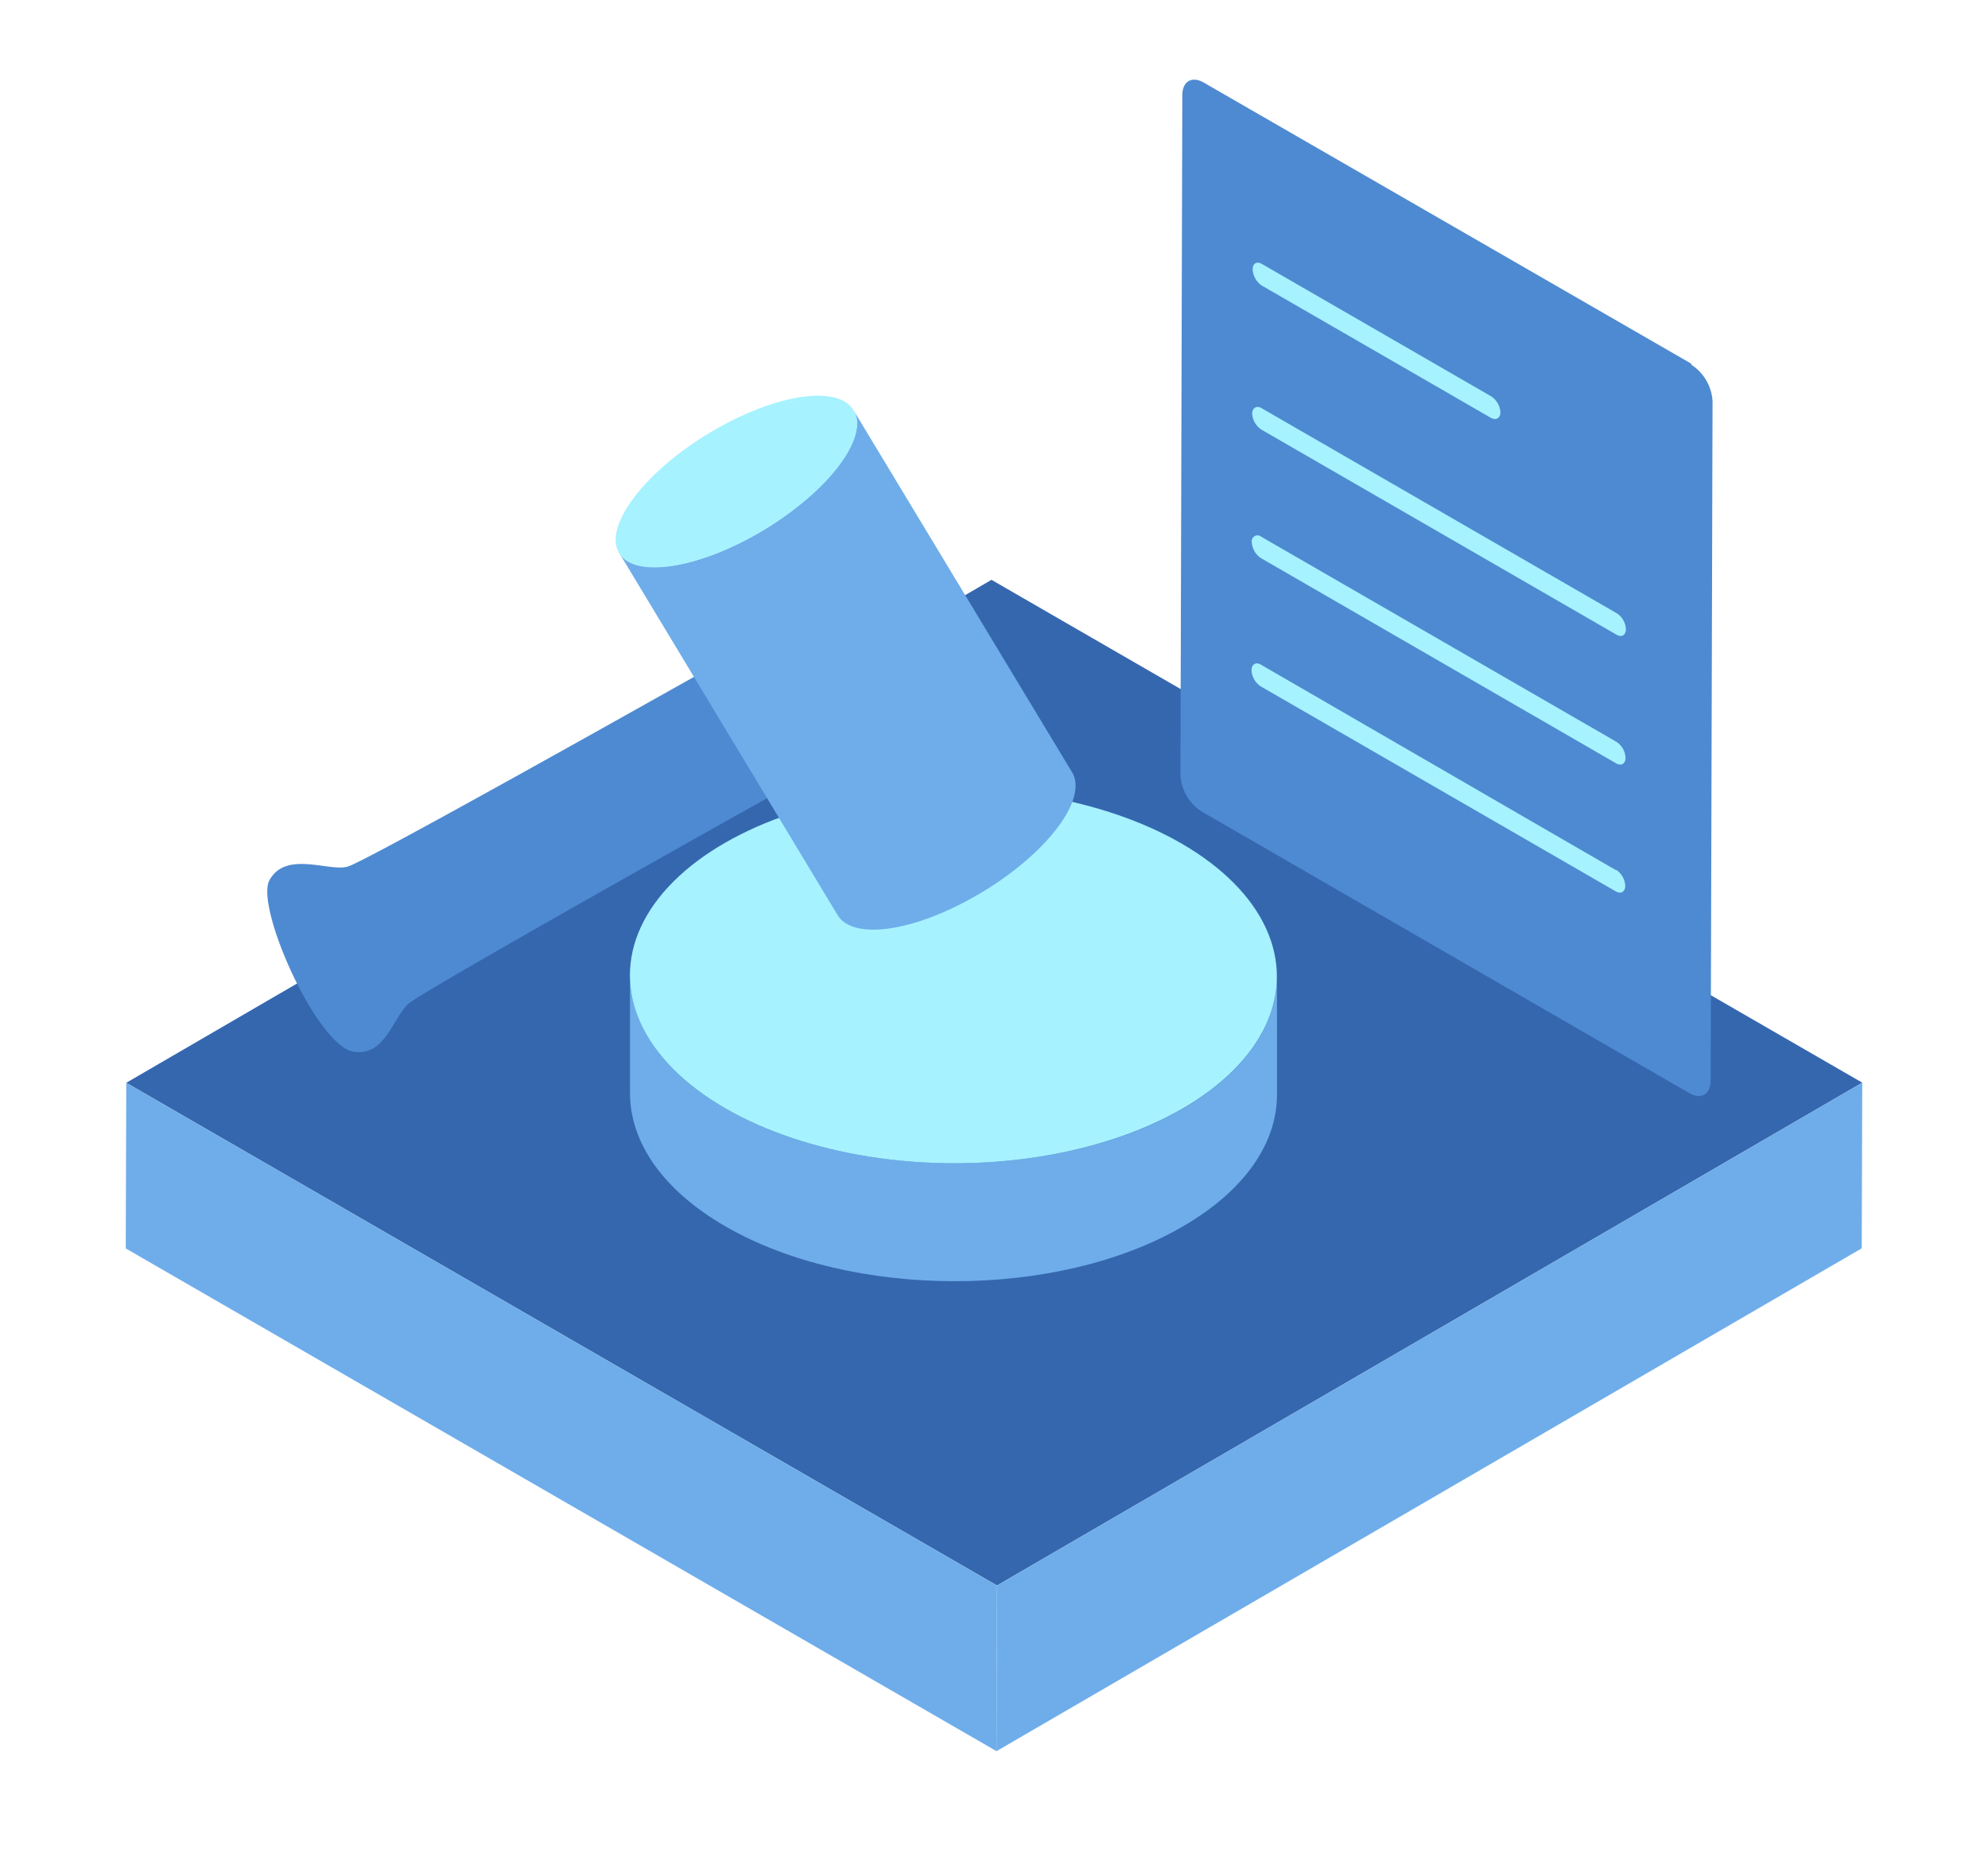 <svg xmlns="http://www.w3.org/2000/svg" viewBox="0 0 158.56 148.75"><defs><style>.cls-1{fill:#3567af;}.cls-2{fill:#6eadea;}.cls-3{fill:#4e8ad1;}.cls-4{fill:#a6f2ff;}</style></defs><title>合约仓库图标</title><g id="图层_2" data-name="图层 2"><polygon class="cls-1" points="148.53 86.34 79.52 126.44 10.07 86.35 79.08 46.24 148.53 86.34"/><polygon class="cls-2" points="148.53 86.34 148.49 99.55 79.48 139.65 79.52 126.44 148.53 86.34"/><polygon class="cls-2" points="79.52 126.44 79.48 139.65 10.03 99.56 10.07 86.35 79.52 126.44"/><path class="cls-3" d="M134.89,29,96,6.58c-.93-.53-1.69-.1-1.7,1L94.15,61.8a3.7,3.7,0,0,0,1.68,2.91l38.9,22.46c.94.55,1.7.11,1.71-1L136.59,32a3.72,3.72,0,0,0-1.7-2.92"/><path class="cls-4" d="M118.92,31.6,100.65,21.05c-.4-.23-.74-.06-.74.43a1.66,1.66,0,0,0,.74,1.3l18.26,10.54c.42.24.76,0,.76-.43a1.63,1.63,0,0,0-.75-1.29"/><path class="cls-4" d="M128.94,48.9,100.62,32.55c-.41-.24-.74,0-.75.42a1.65,1.65,0,0,0,.75,1.3l28.32,16.35c.42.25.74,0,.74-.44a1.6,1.6,0,0,0-.74-1.28"/><path class="cls-4" d="M128.91,59.15,100.59,42.8a.46.46,0,0,0-.75.42,1.64,1.64,0,0,0,.75,1.3l28.32,16.36c.42.24.74,0,.74-.44a1.6,1.6,0,0,0-.74-1.29"/><path class="cls-4" d="M128.88,69.39,100.56,53c-.4-.24-.74,0-.74.44a1.63,1.63,0,0,0,.74,1.3l28.32,16.35c.42.24.74,0,.75-.44a1.64,1.64,0,0,0-.75-1.3"/><path class="cls-2" d="M101.85,77.9l0,9.41c0,3.79-2.5,7.59-7.5,10.49-10,5.83-26.4,5.83-36.49,0-5.09-2.94-7.62-6.79-7.61-10.64l0-9.4c0,3.84,2.53,7.7,7.62,10.64,10.09,5.82,26.46,5.82,36.49,0C99.34,85.49,101.83,81.7,101.85,77.9Z"/><ellipse class="cls-4" cx="76.04" cy="77.83" rx="14.94" ry="25.8" transform="translate(-2 153.65) rotate(-89.84)"/><ellipse class="cls-3" cx="69.32" cy="52.56" rx="2.27" ry="5.67" transform="translate(-16.98 41.59) rotate(-29.93)"/><path class="cls-3" d="M71.54,57.59h-.06a2,2,0,0,1-.8-.26,5.55,5.55,0,0,1-1.28-1l-.14-.14c-.21-.21-.41-.49-.62-.74a10.77,10.77,0,0,1-.88-1.19A12.06,12.06,0,0,1,67,52.94l0-.08a11.63,11.63,0,0,1-.76-1.94,7.06,7.06,0,0,1-.24-1.16V49.7a3.57,3.57,0,0,1,0-.65,2.44,2.44,0,0,1,.1-.63,1.17,1.17,0,0,1,.07-.25,1.06,1.06,0,0,1,.42-.52s-37.13,21-38.86,21.46c-1.47.43-4.94-1.31-6.24,1.09-1.15,2.12,3.75,13.13,6.67,13.66,2.5.45,3.14-2.6,4.39-3.79s39.69-22.6,39.69-22.6A1.06,1.06,0,0,1,71.54,57.59Z"/><path class="cls-2" d="M66.82,73,49.39,44.1c1.24,2,6.27,1.28,11.36-1.74s8.51-7.36,7.39-9.54L85.57,61.69c1.12,2.19-2.18,6.46-7.39,9.55S68.06,75,66.82,73Z"/><path class="cls-4" d="M68.14,32.82C69.26,35,66,39.27,60.75,42.36S50.44,46.17,49.32,44s2.2-6.47,7.39-9.55S67,30.62,68.14,32.82Z"/></g></svg>